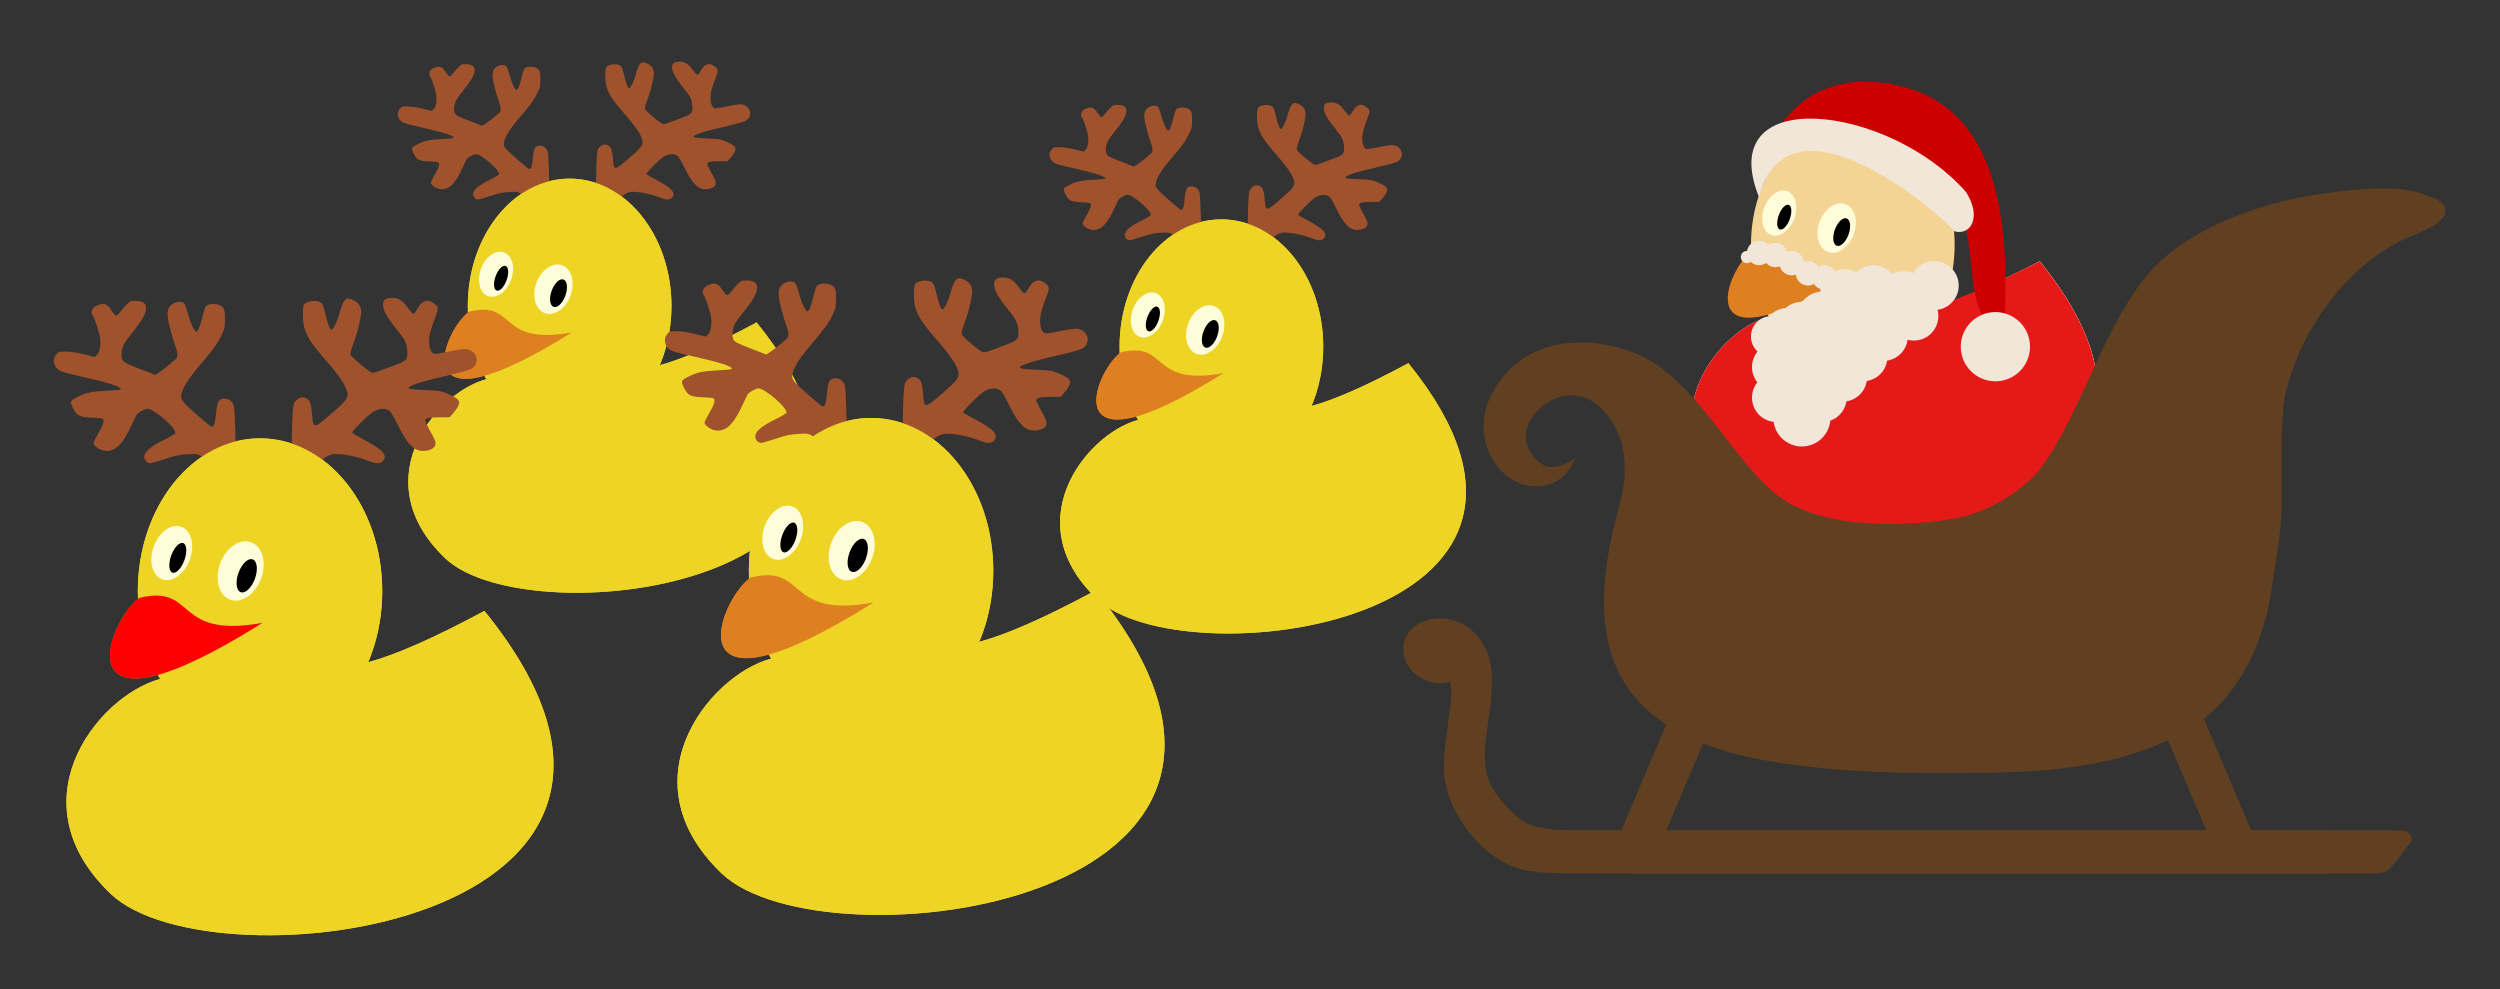 <?xml version="1.0" encoding="UTF-8" standalone="no"?>
<!-- Created with Inkscape (http://www.inkscape.org/) -->

<svg
   version="1.1"
   id="svg2142"
   xml:space="preserve"
   width="463.801"
   height="183.505"
   viewBox="0 0 463.801 183.505"
   sodipodi:docname="rudolf-duck-UF.svg"
   inkscape:version="1.1 (c4e8f9e, 2021-05-24)"
   xmlns:inkscape="http://www.inkscape.org/namespaces/inkscape"
   xmlns:sodipodi="http://sodipodi.sourceforge.net/DTD/sodipodi-0.dtd"
   xmlns="http://www.w3.org/2000/svg"
   xmlns:svg="http://www.w3.org/2000/svg"><rect x="0" y="0" width="463.801" height="183.505" fill="#333333" stroke="none"/><defs
     id="defs2146"><clipPath
       clipPathUnits="userSpaceOnUse"
       id="clipPath2708"><path
         d="M 0,0 H 260.999 V 190.33 H 0 Z"
         id="path2706" /></clipPath><clipPath
       clipPathUnits="userSpaceOnUse"
       id="clipPath2718"><path
         d="M 0,0 H 261 V 196 H 0 Z"
         id="path2716" /></clipPath><clipPath
       clipPathUnits="userSpaceOnUse"
       id="clipPath2744"><path
         d="M 0,0 H 237.999 V 187.496 H 0 Z"
         id="path2742" /></clipPath><clipPath
       clipPathUnits="userSpaceOnUse"
       id="clipPath2754"><path
         d="M 0,0 H 238 V 196 H 0 Z"
         id="path2752" /></clipPath><clipPath
       clipPathUnits="userSpaceOnUse"
       id="clipPath2860"><path
         d="M 0,0 H 260.999 V 190.33 H 0 Z"
         id="path2858" /></clipPath><clipPath
       clipPathUnits="userSpaceOnUse"
       id="clipPath2870"><path
         d="M 0,0 H 261 V 196 H 0 Z"
         id="path2868" /></clipPath><clipPath
       clipPathUnits="userSpaceOnUse"
       id="clipPath2896"><path
         d="M 0,0 H 237.999 V 187.496 H 0 Z"
         id="path2894" /></clipPath><clipPath
       clipPathUnits="userSpaceOnUse"
       id="clipPath2906"><path
         d="M 0,0 H 238 V 196 H 0 Z"
         id="path2904" /></clipPath><clipPath
       clipPathUnits="userSpaceOnUse"
       id="clipPath3012"><path
         d="M 0,0 H 260.999 V 190.33 H 0 Z"
         id="path3010" /></clipPath><clipPath
       clipPathUnits="userSpaceOnUse"
       id="clipPath3022"><path
         d="M 0,0 H 261 V 196 H 0 Z"
         id="path3020" /></clipPath><clipPath
       clipPathUnits="userSpaceOnUse"
       id="clipPath3048"><path
         d="M 0,0 H 237.999 V 187.496 H 0 Z"
         id="path3046" /></clipPath><clipPath
       clipPathUnits="userSpaceOnUse"
       id="clipPath3058"><path
         d="M 0,0 H 238 V 196 H 0 Z"
         id="path3056" /></clipPath><clipPath
       clipPathUnits="userSpaceOnUse"
       id="clipPath3164"><path
         d="M 0,0 H 260.999 V 190.33 H 0 Z"
         id="path3162" /></clipPath><clipPath
       clipPathUnits="userSpaceOnUse"
       id="clipPath3174"><path
         d="M 0,0 H 261 V 196 H 0 Z"
         id="path3172" /></clipPath><clipPath
       clipPathUnits="userSpaceOnUse"
       id="clipPath3200"><path
         d="M 0,0 H 237.999 V 187.496 H 0 Z"
         id="path3198" /></clipPath><clipPath
       clipPathUnits="userSpaceOnUse"
       id="clipPath3210"><path
         d="M 0,0 H 238 V 196 H 0 Z"
         id="path3208" /></clipPath></defs><sodipodi:namedview
     id="namedview2144"
     pagecolor="#ffffff"
     bordercolor="#666666"
     borderopacity="1.0"
     inkscape:pageshadow="2"
     inkscape:pageopacity="0.0"
     inkscape:pagecheckerboard="0"
     showgrid="false"
     lock-margins="true"
     fit-margin-top="10"
     fit-margin-left="10"
     fit-margin-right="10"
     fit-margin-bottom="10"
     inkscape:zoom="1.7225477"
     inkscape:cx="309.42539"
     inkscape:cy="32.219717"
     inkscape:window-width="1345"
     inkscape:window-height="847"
     inkscape:window-x="0"
     inkscape:window-y="25"
     inkscape:window-maximized="0"
     inkscape:current-layer="g2148" /><g
     id="g2148"
     inkscape:groupmode="layer"
     inkscape:label="rudolf-duck-UF"
     transform="matrix(1.333,0,0,-1.333,-11.458,203.068)"><g
       id="g2654"
       transform="translate(14.173,19.05)"><g
         id="g2656" /><g
         id="g2658" /><g
         id="g2660" /><g
         id="g2662" /><g
         id="g2664"><path
           d="M 62.731,80.647 C 55.758,79.428 44.646,66.813 56.382,55.588 68.145,44.363 129.347,51.875 99.724,88.414 74.779,75.006 83.34,87.28 62.731,80.647 Z"
           style="fill:#edd425;fill-opacity:1;fill-rule:nonzero;stroke:none"
           id="path2666" /></g><g
         id="g2668"><path
           d="m 87.875,90.71 c 0,9.785 -6.346,17.717 -14.173,17.717 -7.828,0 -14.173,-7.932 -14.173,-17.717 0,-9.785 6.346,-17.717 14.173,-17.717 7.828,0 14.173,7.932 14.173,17.717 z"
           style="fill:#edd425;fill-opacity:1;fill-rule:nonzero;stroke:none"
           id="path2670" /></g><g
         id="g2672"><path
           d="M 59.698,89.916 C 66.417,91.56 63.525,85.125 73.985,87.024 50.542,72.284 55.815,86.996 59.698,89.916 Z"
           style="fill:#df8020;fill-opacity:1;fill-rule:nonzero;stroke:none"
           id="path2674" /></g><g
         id="g2676"><path
           d="m 73.831,92.176 c 0.669,1.839 0.147,3.717 -1.167,4.195 -1.314,0.478 -2.921,-0.625 -3.59,-2.464 -0.669,-1.839 -0.147,-3.717 1.167,-4.195 1.314,-0.478 2.921,0.625 3.59,2.464 z"
           style="fill:#fffdd9;fill-opacity:1;fill-rule:nonzero;stroke:none"
           id="path2678" /></g><g
         id="g2680"><path
           d="m 73.106,92.138 c 0.382,1.05 0.266,2.057 -0.259,2.248 -0.525,0.191 -1.261,-0.505 -1.643,-1.556 -0.382,-1.05 -0.266,-2.057 0.259,-2.248 0.525,-0.191 1.261,0.505 1.643,1.556 z"
           style="fill:#000000;fill-opacity:1;fill-rule:nonzero;stroke:none"
           id="path2682" /></g><g
         id="g2684"><path
           d="m 65.555,94.358 c 0.612,1.682 0.171,3.386 -0.985,3.807 -1.156,0.421 -2.59,-0.601 -3.202,-2.283 -0.612,-1.682 -0.171,-3.386 0.985,-3.807 1.156,-0.421 2.59,0.601 3.202,2.283 z"
           style="fill:#fffdd9;fill-opacity:1;fill-rule:nonzero;stroke:none"
           id="path2686" /></g><g
         id="g2688"><path
           d="m 64.925,94.286 c 0.344,0.946 0.282,1.837 -0.138,1.99 -0.421,0.153 -1.041,-0.49 -1.385,-1.436 -0.344,-0.946 -0.282,-1.837 0.138,-1.99 0.421,-0.153 1.041,0.49 1.385,1.436 z"
           style="fill:#000000;fill-opacity:1;fill-rule:nonzero;stroke:none"
           id="path2690" /></g></g><g
       id="g2692"
       transform="translate(14.173,19.05)"
       style="fill:#a0522d"><g
         id="g2694"
         transform="translate(71.065,105.081)"
         style="fill:#a0522d"><g
           id="g2696"
           style="fill:#a0522d"><g
             id="g2698"
             transform="scale(0.109)"
             style="fill:#a0522d"><g
               id="g2700"
               style="fill:#a0522d"><g
                 id="g2702"
                 style="fill:#a0522d"><g
                   id="g2704"
                   clip-path="url(#clipPath2708)"
                   style="fill:#a0522d"><g
                     id="g2710"
                     style="fill:#a0522d"><g
                       id="g2712"
                       style="fill:#a0522d"><g
                         id="g2714"
                         clip-path="url(#clipPath2718)"
                         style="fill:#a0522d"><g
                           id="g2720"
                           transform="scale(0.1)"
                           style="fill:#a0522d"><path
                             d="m 653,1953 c 362,-2 952,-2 1310,0 359,1 63,2 -658,2 -721,0 -1014,-1 -652,-2 z"
                             style="fill:#a0522d;fill-opacity:1;fill-rule:nonzero;stroke:none"
                             id="path2722" /><path
                             d="m 1162,1789 c -27,-10 -53,-66 -77,-159 -17,-70 -62,-161 -82,-168 -17,-5 -40,55 -65,164 -11,50 -28,101 -37,113 -33,44 -167,35 -193,-12 -7,-13 -12,-59 -11,-117 2,-158 48,-249 228,-455 174,-198 246,-309 248,-382 1,-44 -34,-86 -177,-209 C 814,407 806,406 796,548 787,663 775,704 744,725 703,752 663,747 628,712 599,684 596,675 589,583 585,529 581,408 580,313 V 142 L 503,71 425,0 h 186 186 l 66,50 c 112,85 136,94 230,87 91,-6 209,-34 305,-72 79,-32 122,-32 150,-2 56,59 0,123 -198,227 -68,36 -126,70 -128,77 -4,15 156,176 215,216 68,47 152,49 192,5 11,-11 49,-80 85,-152 101,-206 175,-274 285,-263 64,7 105,33 109,71 3,27 -4,46 -71,166 -20,36 -37,73 -37,83 0,27 41,37 154,37 h 104 l 35,39 c 41,46 67,92 67,119 0,29 -39,58 -125,93 -75,30 -90,33 -237,38 -99,4 -161,10 -169,18 -25,25 107,69 456,149 88,20 177,45 198,56 101,51 77,188 -38,212 -31,6 -77,0 -235,-33 -52,-11 -104,-18 -116,-15 -32,8 -54,62 -54,131 0,66 15,125 66,256 37,95 36,108 -11,146 -68,53 -127,36 -176,-50 -20,-37 -39,-59 -48,-57 -8,2 -35,32 -60,67 -54,75 -96,101 -166,101 -69,0 -95,-20 -95,-71 0,-63 41,-135 161,-284 76,-94 91,-127 97,-210 6,-94 -3,-103 -158,-161 -224,-83 -205,-79 -241,-56 -66,42 -199,158 -205,179 -4,14 8,57 30,115 37,96 70,224 82,314 9,76 -22,127 -96,157 -23,10 -43,12 -58,6 z"
                             style="fill:#a0522d;fill-opacity:1;fill-rule:nonzero;stroke:none"
                             id="path2724" /></g></g></g></g></g></g></g></g></g><g
           id="g2726"
           transform="translate(-71.065,-105.081)"
           style="fill:#a0522d" /></g></g><g
       id="g2728"
       transform="translate(14.173,19.05)"
       style="fill:#a0522d"><g
         id="g2730"
         transform="translate(48.388,105.081)"
         style="fill:#a0522d"><g
           id="g2732"
           style="fill:#a0522d"><g
             id="g2734"
             transform="scale(0.107)"
             style="fill:#a0522d"><g
               id="g2736"
               style="fill:#a0522d"><g
                 id="g2738"
                 style="fill:#a0522d"><g
                   id="g2740"
                   clip-path="url(#clipPath2744)"
                   style="fill:#a0522d"><g
                     id="g2746"
                     transform="translate(0,-2.835)"
                     style="fill:#a0522d"><g
                       id="g2748"
                       style="fill:#a0522d"><g
                         id="g2750"
                         clip-path="url(#clipPath2754)"
                         style="fill:#a0522d"><g
                           id="g2756"
                           transform="scale(0.1)"
                           style="fill:#a0522d"><path
                             d="m 592,1953 c 329,-2 867,-2 1195,0 329,1 60,2 -597,2 -657,0 -926,-1 -598,-2 z"
                             style="fill:#a0522d;fill-opacity:1;fill-rule:nonzero;stroke:none"
                             id="path2758" /><path
                             d="m 916,1787 c -22,-23 -54,-59 -69,-80 -15,-20 -34,-37 -42,-37 -8,0 -30,25 -50,55 -42,67 -73,82 -130,65 -22,-7 -50,-21 -62,-33 -23,-21 -30,-65 -14,-82 18,-20 71,-175 81,-237 13,-82 -1,-164 -33,-194 l -22,-22 -120,29 c -77,19 -147,29 -197,29 -73,0 -77,-1 -102,-31 -51,-60 -23,-152 56,-183 22,-10 121,-35 219,-57 297,-66 440,-113 424,-138 -2,-5 -71,-12 -152,-15 -159,-8 -225,-22 -313,-66 -84,-42 -88,-49 -56,-115 44,-89 66,-102 193,-110 145,-8 138,-6 141,-38 2,-20 -13,-57 -52,-126 -31,-53 -56,-104 -56,-113 0,-23 54,-66 99,-78 114,-31 205,43 298,240 30,63 60,126 67,140 14,27 88,69 121,70 72,1 320,-216 302,-264 -3,-8 -59,-41 -124,-73 -141,-69 -213,-131 -213,-181 0,-38 30,-72 63,-72 13,0 86,21 162,46 120,39 155,47 247,51 122,7 105,13 255,-99 l 91,-68 h 183 183 l -60,52 c -32,29 -75,68 -95,88 l -36,35 -6,240 c -3,134 -10,256 -16,277 -15,48 -53,78 -101,78 -60,0 -79,-29 -90,-141 -12,-118 -18,-145 -34,-158 -16,-13 -27,-5 -182,130 -134,118 -164,152 -164,188 0,74 67,185 210,352 140,163 188,230 230,320 32,68 35,81 35,169 0,75 -4,102 -17,123 -34,51 -162,60 -193,13 -8,-12 -26,-71 -40,-131 -15,-61 -35,-118 -44,-128 -18,-18 -19,-18 -38,10 -26,36 -48,95 -74,191 -11,42 -28,85 -36,95 -21,23 -80,22 -120,-3 -50,-30 -66,-71 -58,-146 7,-65 50,-226 85,-322 20,-54 25,-88 14,-116 -6,-17 -128,-119 -192,-161 l -43,-28 -52,21 c -29,11 -95,37 -147,57 -130,51 -145,60 -160,94 -15,37 -6,110 20,161 10,20 47,72 82,115 82,102 122,161 142,209 40,96 7,146 -97,146 -57,0 -61,-2 -101,-43 z"
                             style="fill:#a0522d;fill-opacity:1;fill-rule:nonzero;stroke:none"
                             id="path2760" /><path
                             d="m 1525,10 c -12,-5 49,-8 155,-8 101,0 162,4 145,8 -41,11 -275,11 -300,0 z"
                             style="fill:#a0522d;fill-opacity:1;fill-rule:nonzero;stroke:none"
                             id="path2762" /></g></g></g></g></g></g></g></g></g><g
           id="g2764"
           transform="translate(-48.388,-105.081)"
           style="fill:#a0522d" /></g></g><g
       id="g2766"
       transform="translate(14.173,19.05)"><g
         id="g2768" /><g
         id="g2770" /><g
         id="g2772" /><g
         id="g2774" /><g
         id="g2776"><path
           d="M 62.731,80.647 C 55.758,79.428 44.646,66.813 56.382,55.588 68.145,44.363 129.347,51.875 99.724,88.414 74.779,75.006 83.34,87.28 62.731,80.647 Z"
           style="fill:#edd425;fill-opacity:1;fill-rule:nonzero;stroke:none"
           id="path2778" /></g><g
         id="g2780"><path
           d="m 87.875,90.71 c 0,9.785 -6.346,17.717 -14.173,17.717 -7.828,0 -14.173,-7.932 -14.173,-17.717 0,-9.785 6.346,-17.717 14.173,-17.717 7.828,0 14.173,7.932 14.173,17.717 z"
           style="fill:#edd425;fill-opacity:1;fill-rule:nonzero;stroke:none"
           id="path2782" /></g><g
         id="g2784"><path
           d="M 59.698,89.916 C 66.417,91.56 63.525,85.125 73.985,87.024 50.542,72.284 55.815,86.996 59.698,89.916 Z"
           style="fill:#df8020;fill-opacity:1;fill-rule:nonzero;stroke:none"
           id="path2786" /></g><g
         id="g2788"><path
           d="m 73.831,92.176 c 0.669,1.839 0.147,3.717 -1.167,4.195 -1.314,0.478 -2.921,-0.625 -3.59,-2.464 -0.669,-1.839 -0.147,-3.717 1.167,-4.195 1.314,-0.478 2.921,0.625 3.59,2.464 z"
           style="fill:#fffdd9;fill-opacity:1;fill-rule:nonzero;stroke:none"
           id="path2790" /></g><g
         id="g2792"><path
           d="m 73.106,92.138 c 0.382,1.05 0.266,2.057 -0.259,2.248 -0.525,0.191 -1.261,-0.505 -1.643,-1.556 -0.382,-1.05 -0.266,-2.057 0.259,-2.248 0.525,-0.191 1.261,0.505 1.643,1.556 z"
           style="fill:#000000;fill-opacity:1;fill-rule:nonzero;stroke:none"
           id="path2794" /></g><g
         id="g2796"><path
           d="m 65.555,94.358 c 0.612,1.682 0.171,3.386 -0.985,3.807 -1.156,0.421 -2.59,-0.601 -3.202,-2.283 -0.612,-1.682 -0.171,-3.386 0.985,-3.807 1.156,-0.421 2.59,0.601 3.202,2.283 z"
           style="fill:#fffdd9;fill-opacity:1;fill-rule:nonzero;stroke:none"
           id="path2798" /></g><g
         id="g2800"><path
           d="m 64.925,94.286 c 0.344,0.946 0.282,1.837 -0.138,1.99 -0.421,0.153 -1.041,-0.49 -1.385,-1.436 -0.344,-0.946 -0.282,-1.837 0.138,-1.99 0.421,-0.153 1.041,0.49 1.385,1.436 z"
           style="fill:#000000;fill-opacity:1;fill-rule:nonzero;stroke:none"
           id="path2802" /></g></g><g
       id="g2806"
       transform="translate(14.173,19.05)"><g
         id="g2808" /><g
         id="g2810" /><g
         id="g2812" /><g
         id="g2814" /><g
         id="g2816"><path
           d="M 153.441,74.977 C 146.468,73.759 135.356,61.144 147.091,49.919 158.855,38.694 220.056,46.205 190.434,82.745 165.489,69.336 174.049,81.61 153.441,74.977 Z"
           style="fill:#edd425;fill-opacity:1;fill-rule:nonzero;stroke:none"
           id="path2818" /></g><g
         id="g2820"><path
           d="m 178.585,85.04 c 0,9.785 -6.346,17.717 -14.173,17.717 -7.828,0 -14.173,-7.932 -14.173,-17.717 0,-9.785 6.346,-17.717 14.173,-17.717 7.828,0 14.173,7.932 14.173,17.717 z"
           style="fill:#edd425;fill-opacity:1;fill-rule:nonzero;stroke:none"
           id="path2822" /></g><g
         id="g2824"><path
           d="m 150.408,84.247 c 6.718,1.644 3.827,-4.791 14.287,-2.891 C 141.252,66.615 146.524,81.327 150.408,84.247 Z"
           style="fill:#df8020;fill-opacity:1;fill-rule:nonzero;stroke:none"
           id="path2826" /></g><g
         id="g2828"><path
           d="m 164.541,86.506 c 0.669,1.839 0.147,3.717 -1.167,4.195 -1.314,0.478 -2.921,-0.625 -3.59,-2.464 -0.669,-1.839 -0.147,-3.717 1.167,-4.195 1.314,-0.478 2.921,0.625 3.59,2.464 z"
           style="fill:#fffdd9;fill-opacity:1;fill-rule:nonzero;stroke:none"
           id="path2830" /></g><g
         id="g2832"><path
           d="m 163.816,86.469 c 0.382,1.05 0.266,2.057 -0.259,2.248 -0.525,0.191 -1.261,-0.505 -1.643,-1.556 -0.382,-1.05 -0.266,-2.057 0.259,-2.248 0.525,-0.191 1.261,0.505 1.643,1.556 z"
           style="fill:#000000;fill-opacity:1;fill-rule:nonzero;stroke:none"
           id="path2834" /></g><g
         id="g2836"><path
           d="m 156.265,88.689 c 0.612,1.682 0.171,3.386 -0.985,3.807 -1.156,0.421 -2.59,-0.601 -3.202,-2.283 -0.612,-1.682 -0.171,-3.386 0.985,-3.807 1.156,-0.421 2.59,0.601 3.202,2.283 z"
           style="fill:#fffdd9;fill-opacity:1;fill-rule:nonzero;stroke:none"
           id="path2838" /></g><g
         id="g2840"><path
           d="m 155.635,88.616 c 0.344,0.946 0.282,1.837 -0.138,1.99 -0.421,0.153 -1.041,-0.49 -1.385,-1.436 -0.344,-0.946 -0.282,-1.837 0.138,-1.99 0.421,-0.153 1.041,0.49 1.385,1.436 z"
           style="fill:#000000;fill-opacity:1;fill-rule:nonzero;stroke:none"
           id="path2842" /></g></g><g
       id="g2856"
       clip-path="url(#clipPath2860)"
       transform="matrix(0.109,0,0,0.109,175.947,118.462)"
       style="fill:#a0522d"><g
         id="g2862"
         style="fill:#a0522d"><g
           id="g2864"
           style="fill:#a0522d"><g
             id="g2866"
             clip-path="url(#clipPath2870)"
             style="fill:#a0522d"><g
               id="g2872"
               transform="scale(0.1)"
               style="fill:#a0522d"><path
                 d="m 653,1953 c 362,-2 952,-2 1310,0 359,1 63,2 -658,2 -721,0 -1014,-1 -652,-2 z"
                 style="fill:#a0522d;fill-opacity:1;fill-rule:nonzero;stroke:none"
                 id="path2874" /><path
                 d="m 1162,1789 c -27,-10 -53,-66 -77,-159 -17,-70 -62,-161 -82,-168 -17,-5 -40,55 -65,164 -11,50 -28,101 -37,113 -33,44 -167,35 -193,-12 -7,-13 -12,-59 -11,-117 2,-158 48,-249 228,-455 174,-198 246,-309 248,-382 1,-44 -34,-86 -177,-209 C 814,407 806,406 796,548 787,663 775,704 744,725 703,752 663,747 628,712 599,684 596,675 589,583 585,529 581,408 580,313 V 142 L 503,71 425,0 h 186 186 l 66,50 c 112,85 136,94 230,87 91,-6 209,-34 305,-72 79,-32 122,-32 150,-2 56,59 0,123 -198,227 -68,36 -126,70 -128,77 -4,15 156,176 215,216 68,47 152,49 192,5 11,-11 49,-80 85,-152 101,-206 175,-274 285,-263 64,7 105,33 109,71 3,27 -4,46 -71,166 -20,36 -37,73 -37,83 0,27 41,37 154,37 h 104 l 35,39 c 41,46 67,92 67,119 0,29 -39,58 -125,93 -75,30 -90,33 -237,38 -99,4 -161,10 -169,18 -25,25 107,69 456,149 88,20 177,45 198,56 101,51 77,188 -38,212 -31,6 -77,0 -235,-33 -52,-11 -104,-18 -116,-15 -32,8 -54,62 -54,131 0,66 15,125 66,256 37,95 36,108 -11,146 -68,53 -127,36 -176,-50 -20,-37 -39,-59 -48,-57 -8,2 -35,32 -60,67 -54,75 -96,101 -166,101 -69,0 -95,-20 -95,-71 0,-63 41,-135 161,-284 76,-94 91,-127 97,-210 6,-94 -3,-103 -158,-161 -224,-83 -205,-79 -241,-56 -66,42 -199,158 -205,179 -4,14 8,57 30,115 37,96 70,224 82,314 9,76 -22,127 -96,157 -23,10 -43,12 -58,6 z"
                 style="fill:#a0522d;fill-opacity:1;fill-rule:nonzero;stroke:none"
                 id="path2876" /></g></g></g></g></g><g
       id="g2880"
       transform="translate(14.173,19.05)"
       style="fill:#a0522d"><g
         id="g2882"
         transform="translate(139.097,99.412)"
         style="fill:#a0522d"><g
           id="g2884"
           style="fill:#a0522d"><g
             id="g2886"
             transform="scale(0.107)"
             style="fill:#a0522d"><g
               id="g2888"
               style="fill:#a0522d"><g
                 id="g2890"
                 style="fill:#a0522d"><g
                   id="g2892"
                   clip-path="url(#clipPath2896)"
                   style="fill:#a0522d"><g
                     id="g2898"
                     transform="translate(0,-2.835)"
                     style="fill:#a0522d"><g
                       id="g2900"
                       style="fill:#a0522d"><g
                         id="g2902"
                         clip-path="url(#clipPath2906)"
                         style="fill:#a0522d"><g
                           id="g2908"
                           transform="scale(0.1)"
                           style="fill:#a0522d"><path
                             d="m 592,1953 c 329,-2 867,-2 1195,0 329,1 60,2 -597,2 -657,0 -926,-1 -598,-2 z"
                             style="fill:#a0522d;fill-opacity:1;fill-rule:nonzero;stroke:none"
                             id="path2910" /><path
                             d="m 916,1787 c -22,-23 -54,-59 -69,-80 -15,-20 -34,-37 -42,-37 -8,0 -30,25 -50,55 -42,67 -73,82 -130,65 -22,-7 -50,-21 -62,-33 -23,-21 -30,-65 -14,-82 18,-20 71,-175 81,-237 13,-82 -1,-164 -33,-194 l -22,-22 -120,29 c -77,19 -147,29 -197,29 -73,0 -77,-1 -102,-31 -51,-60 -23,-152 56,-183 22,-10 121,-35 219,-57 297,-66 440,-113 424,-138 -2,-5 -71,-12 -152,-15 -159,-8 -225,-22 -313,-66 -84,-42 -88,-49 -56,-115 44,-89 66,-102 193,-110 145,-8 138,-6 141,-38 2,-20 -13,-57 -52,-126 -31,-53 -56,-104 -56,-113 0,-23 54,-66 99,-78 114,-31 205,43 298,240 30,63 60,126 67,140 14,27 88,69 121,70 72,1 320,-216 302,-264 -3,-8 -59,-41 -124,-73 -141,-69 -213,-131 -213,-181 0,-38 30,-72 63,-72 13,0 86,21 162,46 120,39 155,47 247,51 122,7 105,13 255,-99 l 91,-68 h 183 183 l -60,52 c -32,29 -75,68 -95,88 l -36,35 -6,240 c -3,134 -10,256 -16,277 -15,48 -53,78 -101,78 -60,0 -79,-29 -90,-141 -12,-118 -18,-145 -34,-158 -16,-13 -27,-5 -182,130 -134,118 -164,152 -164,188 0,74 67,185 210,352 140,163 188,230 230,320 32,68 35,81 35,169 0,75 -4,102 -17,123 -34,51 -162,60 -193,13 -8,-12 -26,-71 -40,-131 -15,-61 -35,-118 -44,-128 -18,-18 -19,-18 -38,10 -26,36 -48,95 -74,191 -11,42 -28,85 -36,95 -21,23 -80,22 -120,-3 -50,-30 -66,-71 -58,-146 7,-65 50,-226 85,-322 20,-54 25,-88 14,-116 -6,-17 -128,-119 -192,-161 l -43,-28 -52,21 c -29,11 -95,37 -147,57 -130,51 -145,60 -160,94 -15,37 -6,110 20,161 10,20 47,72 82,115 82,102 122,161 142,209 40,96 7,146 -97,146 -57,0 -61,-2 -101,-43 z"
                             style="fill:#a0522d;fill-opacity:1;fill-rule:nonzero;stroke:none"
                             id="path2912" /><path
                             d="m 1525,10 c -12,-5 49,-8 155,-8 101,0 162,4 145,8 -41,11 -275,11 -300,0 z"
                             style="fill:#a0522d;fill-opacity:1;fill-rule:nonzero;stroke:none"
                             id="path2914" /></g></g></g></g></g></g></g></g></g><g
           id="g2916"
           transform="translate(-139.097,-99.412)"
           style="fill:#a0522d" /></g></g><g
       id="g2918"
       transform="translate(14.173,19.05)"><g
         id="g2920" /><g
         id="g2922" /><g
         id="g2924" /><g
         id="g2926" /><g
         id="g2928"><path
           d="M 153.441,74.977 C 146.468,73.759 135.356,61.144 147.091,49.919 158.855,38.694 220.056,46.205 190.434,82.745 165.489,69.336 174.049,81.61 153.441,74.977 Z"
           style="fill:#edd425;fill-opacity:1;fill-rule:nonzero;stroke:none"
           id="path2930" /></g><g
         id="g2932"><path
           d="m 178.585,85.04 c 0,9.785 -6.346,17.717 -14.173,17.717 -7.828,0 -14.173,-7.932 -14.173,-17.717 0,-9.785 6.346,-17.717 14.173,-17.717 7.828,0 14.173,7.932 14.173,17.717 z"
           style="fill:#edd425;fill-opacity:1;fill-rule:nonzero;stroke:none"
           id="path2934" /></g><g
         id="g2936"><path
           d="m 150.408,84.247 c 6.718,1.644 3.827,-4.791 14.287,-2.891 C 141.252,66.615 146.524,81.327 150.408,84.247 Z"
           style="fill:#df8020;fill-opacity:1;fill-rule:nonzero;stroke:none"
           id="path2938" /></g><g
         id="g2940"><path
           d="m 164.541,86.506 c 0.669,1.839 0.147,3.717 -1.167,4.195 -1.314,0.478 -2.921,-0.625 -3.59,-2.464 -0.669,-1.839 -0.147,-3.717 1.167,-4.195 1.314,-0.478 2.921,0.625 3.59,2.464 z"
           style="fill:#fffdd9;fill-opacity:1;fill-rule:nonzero;stroke:none"
           id="path2942" /></g><g
         id="g2944"><path
           d="m 163.816,86.469 c 0.382,1.05 0.266,2.057 -0.259,2.248 -0.525,0.191 -1.261,-0.505 -1.643,-1.556 -0.382,-1.05 -0.266,-2.057 0.259,-2.248 0.525,-0.191 1.261,0.505 1.643,1.556 z"
           style="fill:#000000;fill-opacity:1;fill-rule:nonzero;stroke:none"
           id="path2946" /></g><g
         id="g2948"><path
           d="m 156.265,88.689 c 0.612,1.682 0.171,3.386 -0.985,3.807 -1.156,0.421 -2.59,-0.601 -3.202,-2.283 -0.612,-1.682 -0.171,-3.386 0.985,-3.807 1.156,-0.421 2.59,0.601 3.202,2.283 z"
           style="fill:#fffdd9;fill-opacity:1;fill-rule:nonzero;stroke:none"
           id="path2950" /></g><g
         id="g2952"><path
           d="m 155.635,88.616 c 0.344,0.946 0.282,1.837 -0.138,1.99 -0.421,0.153 -1.041,-0.49 -1.385,-1.436 -0.344,-0.946 -0.282,-1.837 0.138,-1.99 0.421,-0.153 1.041,0.49 1.385,1.436 z"
           style="fill:#000000;fill-opacity:1;fill-rule:nonzero;stroke:none"
           id="path2954" /></g></g><g
       id="g2958"
       transform="translate(14.173,19.05)"><g
         id="g2960" /><g
         id="g2962" /><g
         id="g2964" /><g
         id="g2966" /><g
         id="g2968"><path
           d="M 17.45,38.949 C 9.082,37.486 -4.252,22.348 9.831,8.878 23.947,-4.592 97.388,4.422 61.841,48.269 31.907,32.179 42.18,46.908 17.45,38.949 Z"
           style="fill:#edd425;fill-opacity:1;fill-rule:nonzero;stroke:none"
           id="path2970" /></g><g
         id="g2972"><path
           d="m 47.622,51.024 c 0,11.742 -7.615,21.26 -17.008,21.26 -9.393,0 -17.008,-9.518 -17.008,-21.26 0,-11.742 7.615,-21.26 17.008,-21.26 9.393,0 17.008,9.518 17.008,21.26 z"
           style="fill:#edd425;fill-opacity:1;fill-rule:nonzero;stroke:none"
           id="path2974" /></g><g
         id="g2976"><path
           d="m 13.811,50.072 c 8.062,1.973 4.592,-5.749 17.144,-3.47 C 2.823,28.914 9.15,46.568 13.811,50.072 Z"
           style="fill:#df8020;fill-opacity:1;fill-rule:nonzero;stroke:none"
           id="path2978" /></g><g
         id="g2980"><path
           d="m 30.769,52.783 c 0.803,2.207 0.176,4.461 -1.4,5.034 -1.576,0.574 -3.505,-0.75 -4.308,-2.957 -0.803,-2.207 -0.176,-4.461 1.4,-5.034 1.576,-0.574 3.505,0.75 4.308,2.957 z"
           style="fill:#fffdd9;fill-opacity:1;fill-rule:nonzero;stroke:none"
           id="path2982" /></g><g
         id="g2984"><path
           d="m 29.899,52.738 c 0.459,1.26 0.32,2.468 -0.311,2.698 -0.63,0.229 -1.513,-0.606 -1.972,-1.867 -0.459,-1.26 -0.32,-2.468 0.311,-2.698 0.63,-0.229 1.513,0.606 1.972,1.867 z"
           style="fill:#000000;fill-opacity:1;fill-rule:nonzero;stroke:none"
           id="path2986" /></g><g
         id="g2988"><path
           d="m 20.838,55.402 c 0.734,2.018 0.205,4.063 -1.183,4.568 -1.388,0.505 -3.108,-0.721 -3.842,-2.739 -0.734,-2.018 -0.205,-4.063 1.183,-4.568 1.388,-0.505 3.108,0.721 3.842,2.739 z"
           style="fill:#fffdd9;fill-opacity:1;fill-rule:nonzero;stroke:none"
           id="path2990" /></g><g
         id="g2992"><path
           d="m 20.082,55.315 c 0.413,1.135 0.339,2.204 -0.166,2.388 -0.505,0.184 -1.249,-0.588 -1.662,-1.723 -0.413,-1.135 -0.339,-2.204 0.166,-2.388 0.505,-0.184 1.249,0.588 1.662,1.723 z"
           style="fill:#000000;fill-opacity:1;fill-rule:nonzero;stroke:none"
           id="path2994" /></g></g><g
       id="g2996"
       transform="translate(14.173,19.05)"
       style="fill:#a0522d"><g
         id="g2998"
         transform="matrix(1.2,0,0,1.2,27.457,68.283)"
         style="fill:#a0522d"><g
           id="g3000"
           style="fill:#a0522d"><g
             id="g3002"
             transform="scale(0.109)"
             style="fill:#a0522d"><g
               id="g3004"
               style="fill:#a0522d"><g
                 id="g3006"
                 style="fill:#a0522d"><g
                   id="g3008"
                   clip-path="url(#clipPath3012)"
                   style="fill:#a0522d"><g
                     id="g3014"
                     style="fill:#a0522d"><g
                       id="g3016"
                       style="fill:#a0522d"><g
                         id="g3018"
                         clip-path="url(#clipPath3022)"
                         style="fill:#a0522d"><g
                           id="g3024"
                           transform="scale(0.1)"
                           style="fill:#a0522d"><path
                             d="m 653,1953 c 362,-2 952,-2 1310,0 359,1 63,2 -658,2 -721,0 -1014,-1 -652,-2 z"
                             style="fill:#a0522d;fill-opacity:1;fill-rule:nonzero;stroke:none"
                             id="path3026" /><path
                             d="m 1162,1789 c -27,-10 -53,-66 -77,-159 -17,-70 -62,-161 -82,-168 -17,-5 -40,55 -65,164 -11,50 -28,101 -37,113 -33,44 -167,35 -193,-12 -7,-13 -12,-59 -11,-117 2,-158 48,-249 228,-455 174,-198 246,-309 248,-382 1,-44 -34,-86 -177,-209 C 814,407 806,406 796,548 787,663 775,704 744,725 703,752 663,747 628,712 599,684 596,675 589,583 585,529 581,408 580,313 V 142 L 503,71 425,0 h 186 186 l 66,50 c 112,85 136,94 230,87 91,-6 209,-34 305,-72 79,-32 122,-32 150,-2 56,59 0,123 -198,227 -68,36 -126,70 -128,77 -4,15 156,176 215,216 68,47 152,49 192,5 11,-11 49,-80 85,-152 101,-206 175,-274 285,-263 64,7 105,33 109,71 3,27 -4,46 -71,166 -20,36 -37,73 -37,83 0,27 41,37 154,37 h 104 l 35,39 c 41,46 67,92 67,119 0,29 -39,58 -125,93 -75,30 -90,33 -237,38 -99,4 -161,10 -169,18 -25,25 107,69 456,149 88,20 177,45 198,56 101,51 77,188 -38,212 -31,6 -77,0 -235,-33 -52,-11 -104,-18 -116,-15 -32,8 -54,62 -54,131 0,66 15,125 66,256 37,95 36,108 -11,146 -68,53 -127,36 -176,-50 -20,-37 -39,-59 -48,-57 -8,2 -35,32 -60,67 -54,75 -96,101 -166,101 -69,0 -95,-20 -95,-71 0,-63 41,-135 161,-284 76,-94 91,-127 97,-210 6,-94 -3,-103 -158,-161 -224,-83 -205,-79 -241,-56 -66,42 -199,158 -205,179 -4,14 8,57 30,115 37,96 70,224 82,314 9,76 -22,127 -96,157 -23,10 -43,12 -58,6 z"
                             style="fill:#a0522d;fill-opacity:1;fill-rule:nonzero;stroke:none"
                             id="path3028" /></g></g></g></g></g></g></g></g></g><g
           id="g3030"
           transform="translate(-27.457,-68.283)"
           style="fill:#a0522d" /></g></g><g
       id="g3032"
       transform="translate(14.173,19.05)"
       style="fill:#a0522d"><g
         id="g3034"
         transform="matrix(1.2,0,0,1.2,0.245,68.283)"
         style="fill:#a0522d"><g
           id="g3036"
           style="fill:#a0522d"><g
             id="g3038"
             transform="scale(0.107)"
             style="fill:#a0522d"><g
               id="g3040"
               style="fill:#a0522d"><g
                 id="g3042"
                 style="fill:#a0522d"><g
                   id="g3044"
                   clip-path="url(#clipPath3048)"
                   style="fill:#a0522d"><g
                     id="g3050"
                     transform="translate(0,-2.835)"
                     style="fill:#a0522d"><g
                       id="g3052"
                       style="fill:#a0522d"><g
                         id="g3054"
                         clip-path="url(#clipPath3058)"
                         style="fill:#a0522d"><g
                           id="g3060"
                           transform="scale(0.1)"
                           style="fill:#a0522d"><path
                             d="m 592,1953 c 329,-2 867,-2 1195,0 329,1 60,2 -597,2 -657,0 -926,-1 -598,-2 z"
                             style="fill:#a0522d;fill-opacity:1;fill-rule:nonzero;stroke:none"
                             id="path3062" /><path
                             d="m 916,1787 c -22,-23 -54,-59 -69,-80 -15,-20 -34,-37 -42,-37 -8,0 -30,25 -50,55 -42,67 -73,82 -130,65 -22,-7 -50,-21 -62,-33 -23,-21 -30,-65 -14,-82 18,-20 71,-175 81,-237 13,-82 -1,-164 -33,-194 l -22,-22 -120,29 c -77,19 -147,29 -197,29 -73,0 -77,-1 -102,-31 -51,-60 -23,-152 56,-183 22,-10 121,-35 219,-57 297,-66 440,-113 424,-138 -2,-5 -71,-12 -152,-15 -159,-8 -225,-22 -313,-66 -84,-42 -88,-49 -56,-115 44,-89 66,-102 193,-110 145,-8 138,-6 141,-38 2,-20 -13,-57 -52,-126 -31,-53 -56,-104 -56,-113 0,-23 54,-66 99,-78 114,-31 205,43 298,240 30,63 60,126 67,140 14,27 88,69 121,70 72,1 320,-216 302,-264 -3,-8 -59,-41 -124,-73 -141,-69 -213,-131 -213,-181 0,-38 30,-72 63,-72 13,0 86,21 162,46 120,39 155,47 247,51 122,7 105,13 255,-99 l 91,-68 h 183 183 l -60,52 c -32,29 -75,68 -95,88 l -36,35 -6,240 c -3,134 -10,256 -16,277 -15,48 -53,78 -101,78 -60,0 -79,-29 -90,-141 -12,-118 -18,-145 -34,-158 -16,-13 -27,-5 -182,130 -134,118 -164,152 -164,188 0,74 67,185 210,352 140,163 188,230 230,320 32,68 35,81 35,169 0,75 -4,102 -17,123 -34,51 -162,60 -193,13 -8,-12 -26,-71 -40,-131 -15,-61 -35,-118 -44,-128 -18,-18 -19,-18 -38,10 -26,36 -48,95 -74,191 -11,42 -28,85 -36,95 -21,23 -80,22 -120,-3 -50,-30 -66,-71 -58,-146 7,-65 50,-226 85,-322 20,-54 25,-88 14,-116 -6,-17 -128,-119 -192,-161 l -43,-28 -52,21 c -29,11 -95,37 -147,57 -130,51 -145,60 -160,94 -15,37 -6,110 20,161 10,20 47,72 82,115 82,102 122,161 142,209 40,96 7,146 -97,146 -57,0 -61,-2 -101,-43 z"
                             style="fill:#a0522d;fill-opacity:1;fill-rule:nonzero;stroke:none"
                             id="path3064" /><path
                             d="m 1525,10 c -12,-5 49,-8 155,-8 101,0 162,4 145,8 -41,11 -275,11 -300,0 z"
                             style="fill:#a0522d;fill-opacity:1;fill-rule:nonzero;stroke:none"
                             id="path3066" /></g></g></g></g></g></g></g></g></g><g
           id="g3068"
           transform="translate(-0.245,-68.283)"
           style="fill:#a0522d" /></g></g><g
       id="g3070"
       transform="translate(14.173,19.05)"><g
         id="g3072" /><g
         id="g3074" /><g
         id="g3076" /><g
         id="g3078" /><g
         id="g3080"><path
           d="M 17.45,38.949 C 9.082,37.486 -4.252,22.348 9.831,8.878 23.947,-4.592 97.388,4.422 61.841,48.269 31.907,32.179 42.18,46.908 17.45,38.949 Z"
           style="fill:#edd425;fill-opacity:1;fill-rule:nonzero;stroke:none"
           id="path3082" /></g><g
         id="g3084"><path
           d="m 47.622,51.024 c 0,11.742 -7.615,21.26 -17.008,21.26 -9.393,0 -17.008,-9.518 -17.008,-21.26 0,-11.742 7.615,-21.26 17.008,-21.26 9.393,0 17.008,9.518 17.008,21.26 z"
           style="fill:#edd425;fill-opacity:1;fill-rule:nonzero;stroke:none"
           id="path3086" /></g><g
         id="g3088"><path
           d="m 13.811,50.072 c 8.062,1.973 4.592,-5.749 17.144,-3.47 C 2.823,28.914 9.15,46.568 13.811,50.072 Z"
           style="fill:#ff0000;fill-opacity:1;fill-rule:nonzero;stroke:none"
           id="path3090" /></g><g
         id="g3092"><path
           d="m 30.769,52.783 c 0.803,2.207 0.176,4.461 -1.4,5.034 -1.576,0.574 -3.505,-0.75 -4.308,-2.957 -0.803,-2.207 -0.176,-4.461 1.4,-5.034 1.576,-0.574 3.505,0.75 4.308,2.957 z"
           style="fill:#fffdd9;fill-opacity:1;fill-rule:nonzero;stroke:none"
           id="path3094" /></g><g
         id="g3096"><path
           d="m 29.899,52.738 c 0.459,1.26 0.32,2.468 -0.311,2.698 -0.63,0.229 -1.513,-0.606 -1.972,-1.867 -0.459,-1.26 -0.32,-2.468 0.311,-2.698 0.63,-0.229 1.513,0.606 1.972,1.867 z"
           style="fill:#000000;fill-opacity:1;fill-rule:nonzero;stroke:none"
           id="path3098" /></g><g
         id="g3100"><path
           d="m 20.838,55.402 c 0.734,2.018 0.205,4.063 -1.183,4.568 -1.388,0.505 -3.108,-0.721 -3.842,-2.739 -0.734,-2.018 -0.205,-4.063 1.183,-4.568 1.388,-0.505 3.108,0.721 3.842,2.739 z"
           style="fill:#fffdd9;fill-opacity:1;fill-rule:nonzero;stroke:none"
           id="path3102" /></g><g
         id="g3104"><path
           d="m 20.082,55.315 c 0.413,1.135 0.339,2.204 -0.166,2.388 -0.505,0.184 -1.249,-0.588 -1.662,-1.723 -0.413,-1.135 -0.339,-2.204 0.166,-2.388 0.505,-0.184 1.249,0.588 1.662,1.723 z"
           style="fill:#000000;fill-opacity:1;fill-rule:nonzero;stroke:none"
           id="path3106" /></g></g><g
       id="g3110"
       transform="translate(14.173,19.05)"><g
         id="g3112" /><g
         id="g3114" /><g
         id="g3116" /><g
         id="g3118" /><g
         id="g3120"><path
           d="M 102.491,41.783 C 94.123,40.321 80.788,25.183 94.871,11.713 108.988,-1.757 182.429,7.257 146.881,51.104 116.948,35.014 127.221,49.743 102.491,41.783 Z"
           style="fill:#edd425;fill-opacity:1;fill-rule:nonzero;stroke:none"
           id="path3122" /></g><g
         id="g3124"><path
           d="m 132.663,53.859 c 0,11.742 -7.615,21.26 -17.008,21.26 -9.393,0 -17.008,-9.518 -17.008,-21.26 0,-11.742 7.615,-21.26 17.008,-21.26 9.393,0 17.008,9.518 17.008,21.26 z"
           style="fill:#edd425;fill-opacity:1;fill-rule:nonzero;stroke:none"
           id="path3126" /></g><g
         id="g3128"><path
           d="m 98.851,52.907 c 8.062,1.973 4.592,-5.749 17.144,-3.47 -28.132,-17.688 -21.805,-0.034 -17.144,3.47 z"
           style="fill:#df8020;fill-opacity:1;fill-rule:nonzero;stroke:none"
           id="path3130" /></g><g
         id="g3132"><path
           d="m 115.809,55.618 c 0.803,2.207 0.176,4.461 -1.4,5.034 -1.576,0.574 -3.505,-0.75 -4.308,-2.957 -0.803,-2.207 -0.176,-4.461 1.4,-5.034 1.576,-0.574 3.505,0.75 4.308,2.957 z"
           style="fill:#fffdd9;fill-opacity:1;fill-rule:nonzero;stroke:none"
           id="path3134" /></g><g
         id="g3136"><path
           d="m 114.939,55.573 c 0.459,1.26 0.32,2.468 -0.311,2.698 -0.63,0.229 -1.513,-0.606 -1.972,-1.867 -0.459,-1.26 -0.32,-2.468 0.311,-2.698 0.63,-0.229 1.513,0.606 1.972,1.867 z"
           style="fill:#000000;fill-opacity:1;fill-rule:nonzero;stroke:none"
           id="path3138" /></g><g
         id="g3140"><path
           d="m 105.878,58.237 c 0.734,2.018 0.205,4.063 -1.183,4.568 -1.388,0.505 -3.108,-0.721 -3.842,-2.739 -0.734,-2.018 -0.205,-4.063 1.183,-4.568 1.388,-0.505 3.108,0.721 3.842,2.739 z"
           style="fill:#fffdd9;fill-opacity:1;fill-rule:nonzero;stroke:none"
           id="path3142" /></g><g
         id="g3144"><path
           d="m 105.122,58.15 c 0.413,1.135 0.339,2.204 -0.166,2.388 -0.505,0.184 -1.249,-0.588 -1.662,-1.723 -0.413,-1.135 -0.339,-2.204 0.166,-2.388 0.505,-0.184 1.249,0.588 1.662,1.723 z"
           style="fill:#000000;fill-opacity:1;fill-rule:nonzero;stroke:none"
           id="path3146" /></g></g><g
       id="g3148"
       transform="translate(14.173,19.05)"
       style="fill:#a0522d"><g
         id="g3150"
         transform="matrix(1.2,0,0,1.2,112.497,71.118)"
         style="fill:#a0522d"><g
           id="g3152"
           style="fill:#a0522d"><g
             id="g3154"
             transform="scale(0.109)"
             style="fill:#a0522d"><g
               id="g3156"
               style="fill:#a0522d"><g
                 id="g3158"
                 style="fill:#a0522d"><g
                   id="g3160"
                   clip-path="url(#clipPath3164)"
                   style="fill:#a0522d"><g
                     id="g3166"
                     style="fill:#a0522d"><g
                       id="g3168"
                       style="fill:#a0522d"><g
                         id="g3170"
                         clip-path="url(#clipPath3174)"
                         style="fill:#a0522d"><g
                           id="g3176"
                           transform="scale(0.1)"
                           style="fill:#a0522d"><path
                             d="m 653,1953 c 362,-2 952,-2 1310,0 359,1 63,2 -658,2 -721,0 -1014,-1 -652,-2 z"
                             style="fill:#a0522d;fill-opacity:1;fill-rule:nonzero;stroke:none"
                             id="path3178" /><path
                             d="m 1162,1789 c -27,-10 -53,-66 -77,-159 -17,-70 -62,-161 -82,-168 -17,-5 -40,55 -65,164 -11,50 -28,101 -37,113 -33,44 -167,35 -193,-12 -7,-13 -12,-59 -11,-117 2,-158 48,-249 228,-455 174,-198 246,-309 248,-382 1,-44 -34,-86 -177,-209 C 814,407 806,406 796,548 787,663 775,704 744,725 703,752 663,747 628,712 599,684 596,675 589,583 585,529 581,408 580,313 V 142 L 503,71 425,0 h 186 186 l 66,50 c 112,85 136,94 230,87 91,-6 209,-34 305,-72 79,-32 122,-32 150,-2 56,59 0,123 -198,227 -68,36 -126,70 -128,77 -4,15 156,176 215,216 68,47 152,49 192,5 11,-11 49,-80 85,-152 101,-206 175,-274 285,-263 64,7 105,33 109,71 3,27 -4,46 -71,166 -20,36 -37,73 -37,83 0,27 41,37 154,37 h 104 l 35,39 c 41,46 67,92 67,119 0,29 -39,58 -125,93 -75,30 -90,33 -237,38 -99,4 -161,10 -169,18 -25,25 107,69 456,149 88,20 177,45 198,56 101,51 77,188 -38,212 -31,6 -77,0 -235,-33 -52,-11 -104,-18 -116,-15 -32,8 -54,62 -54,131 0,66 15,125 66,256 37,95 36,108 -11,146 -68,53 -127,36 -176,-50 -20,-37 -39,-59 -48,-57 -8,2 -35,32 -60,67 -54,75 -96,101 -166,101 -69,0 -95,-20 -95,-71 0,-63 41,-135 161,-284 76,-94 91,-127 97,-210 6,-94 -3,-103 -158,-161 -224,-83 -205,-79 -241,-56 -66,42 -199,158 -205,179 -4,14 8,57 30,115 37,96 70,224 82,314 9,76 -22,127 -96,157 -23,10 -43,12 -58,6 z"
                             style="fill:#a0522d;fill-opacity:1;fill-rule:nonzero;stroke:none"
                             id="path3180" /></g></g></g></g></g></g></g></g></g><g
           id="g3182"
           transform="translate(-112.497,-71.118)"
           style="fill:#a0522d" /></g></g><g
       id="g3184"
       transform="translate(14.173,19.05)"
       style="fill:#a0522d"><g
         id="g3186"
         transform="matrix(1.2,0,0,1.2,85.284,71.118)"
         style="fill:#a0522d"><g
           id="g3188"
           style="fill:#a0522d"><g
             id="g3190"
             transform="scale(0.107)"
             style="fill:#a0522d"><g
               id="g3192"
               style="fill:#a0522d"><g
                 id="g3194"
                 style="fill:#a0522d"><g
                   id="g3196"
                   clip-path="url(#clipPath3200)"
                   style="fill:#a0522d"><g
                     id="g3202"
                     transform="translate(0,-2.835)"
                     style="fill:#a0522d"><g
                       id="g3204"
                       style="fill:#a0522d"><g
                         id="g3206"
                         clip-path="url(#clipPath3210)"
                         style="fill:#a0522d"><g
                           id="g3212"
                           transform="scale(0.1)"
                           style="fill:#a0522d"><path
                             d="m 592,1953 c 329,-2 867,-2 1195,0 329,1 60,2 -597,2 -657,0 -926,-1 -598,-2 z"
                             style="fill:#a0522d;fill-opacity:1;fill-rule:nonzero;stroke:none"
                             id="path3214" /><path
                             d="m 916,1787 c -22,-23 -54,-59 -69,-80 -15,-20 -34,-37 -42,-37 -8,0 -30,25 -50,55 -42,67 -73,82 -130,65 -22,-7 -50,-21 -62,-33 -23,-21 -30,-65 -14,-82 18,-20 71,-175 81,-237 13,-82 -1,-164 -33,-194 l -22,-22 -120,29 c -77,19 -147,29 -197,29 -73,0 -77,-1 -102,-31 -51,-60 -23,-152 56,-183 22,-10 121,-35 219,-57 297,-66 440,-113 424,-138 -2,-5 -71,-12 -152,-15 -159,-8 -225,-22 -313,-66 -84,-42 -88,-49 -56,-115 44,-89 66,-102 193,-110 145,-8 138,-6 141,-38 2,-20 -13,-57 -52,-126 -31,-53 -56,-104 -56,-113 0,-23 54,-66 99,-78 114,-31 205,43 298,240 30,63 60,126 67,140 14,27 88,69 121,70 72,1 320,-216 302,-264 -3,-8 -59,-41 -124,-73 -141,-69 -213,-131 -213,-181 0,-38 30,-72 63,-72 13,0 86,21 162,46 120,39 155,47 247,51 122,7 105,13 255,-99 l 91,-68 h 183 183 l -60,52 c -32,29 -75,68 -95,88 l -36,35 -6,240 c -3,134 -10,256 -16,277 -15,48 -53,78 -101,78 -60,0 -79,-29 -90,-141 -12,-118 -18,-145 -34,-158 -16,-13 -27,-5 -182,130 -134,118 -164,152 -164,188 0,74 67,185 210,352 140,163 188,230 230,320 32,68 35,81 35,169 0,75 -4,102 -17,123 -34,51 -162,60 -193,13 -8,-12 -26,-71 -40,-131 -15,-61 -35,-118 -44,-128 -18,-18 -19,-18 -38,10 -26,36 -48,95 -74,191 -11,42 -28,85 -36,95 -21,23 -80,22 -120,-3 -50,-30 -66,-71 -58,-146 7,-65 50,-226 85,-322 20,-54 25,-88 14,-116 -6,-17 -128,-119 -192,-161 l -43,-28 -52,21 c -29,11 -95,37 -147,57 -130,51 -145,60 -160,94 -15,37 -6,110 20,161 10,20 47,72 82,115 82,102 122,161 142,209 40,96 7,146 -97,146 -57,0 -61,-2 -101,-43 z"
                             style="fill:#a0522d;fill-opacity:1;fill-rule:nonzero;stroke:none"
                             id="path3216" /><path
                             d="m 1525,10 c -12,-5 49,-8 155,-8 101,0 162,4 145,8 -41,11 -275,11 -300,0 z"
                             style="fill:#a0522d;fill-opacity:1;fill-rule:nonzero;stroke:none"
                             id="path3218" /></g></g></g></g></g></g></g></g></g><g
           id="g3220"
           transform="translate(-85.284,-71.118)"
           style="fill:#a0522d" /></g></g><g
       id="g3222"
       transform="translate(14.173,19.05)"><g
         id="g3224" /><g
         id="g3226" /><g
         id="g3228" /><g
         id="g3230" /><g
         id="g3232"><path
           d="M 102.491,41.783 C 94.123,40.321 80.788,25.183 94.871,11.713 108.988,-1.757 182.429,7.257 146.881,51.104 116.948,35.014 127.221,49.743 102.491,41.783 Z"
           style="fill:#edd425;fill-opacity:1;fill-rule:nonzero;stroke:none"
           id="path3234" /></g><g
         id="g3236"><path
           d="m 132.663,53.859 c 0,11.742 -7.615,21.26 -17.008,21.26 -9.393,0 -17.008,-9.518 -17.008,-21.26 0,-11.742 7.615,-21.26 17.008,-21.26 9.393,0 17.008,9.518 17.008,21.26 z"
           style="fill:#edd425;fill-opacity:1;fill-rule:nonzero;stroke:none"
           id="path3238" /></g><g
         id="g3240"><path
           d="m 98.851,52.907 c 8.062,1.973 4.592,-5.749 17.144,-3.47 -28.132,-17.688 -21.805,-0.034 -17.144,3.47 z"
           style="fill:#df8020;fill-opacity:1;fill-rule:nonzero;stroke:none"
           id="path3242" /></g><g
         id="g3244"><path
           d="m 115.809,55.618 c 0.803,2.207 0.176,4.461 -1.4,5.034 -1.576,0.574 -3.505,-0.75 -4.308,-2.957 -0.803,-2.207 -0.176,-4.461 1.4,-5.034 1.576,-0.574 3.505,0.75 4.308,2.957 z"
           style="fill:#fffdd9;fill-opacity:1;fill-rule:nonzero;stroke:none"
           id="path3246" /></g><g
         id="g3248"><path
           d="m 114.939,55.573 c 0.459,1.26 0.32,2.468 -0.311,2.698 -0.63,0.229 -1.513,-0.606 -1.972,-1.867 -0.459,-1.26 -0.32,-2.468 0.311,-2.698 0.63,-0.229 1.513,0.606 1.972,1.867 z"
           style="fill:#000000;fill-opacity:1;fill-rule:nonzero;stroke:none"
           id="path3250" /></g><g
         id="g3252"><path
           d="m 105.878,58.237 c 0.734,2.018 0.205,4.063 -1.183,4.568 -1.388,0.505 -3.108,-0.721 -3.842,-2.739 -0.734,-2.018 -0.205,-4.063 1.183,-4.568 1.388,-0.505 3.108,0.721 3.842,2.739 z"
           style="fill:#fffdd9;fill-opacity:1;fill-rule:nonzero;stroke:none"
           id="path3254" /></g><g
         id="g3256"><path
           d="m 105.122,58.15 c 0.413,1.135 0.339,2.204 -0.166,2.388 -0.505,0.184 -1.249,-0.588 -1.662,-1.723 -0.413,-1.135 -0.339,-2.204 0.166,-2.388 0.505,-0.184 1.249,0.588 1.662,1.723 z"
           style="fill:#000000;fill-opacity:1;fill-rule:nonzero;stroke:none"
           id="path3258" /></g></g><g
       id="g3262"
       transform="translate(14.173,19.05)"><g
         id="g3264" /><g
         id="g3266" /><g
         id="g3268" /><g
         id="g3270" /><g
         id="g3272"><path
           d="M 241.316,89.151 C 234.343,87.932 223.231,75.317 234.967,64.092 246.731,52.867 307.932,60.379 278.309,96.918 253.364,83.51 261.925,95.784 241.316,89.151 Z"
           style="fill:#f3d495;fill-opacity:1;fill-rule:nonzero;stroke:none"
           id="path3274" /></g><g
         id="g3276"><path
           d="m 266.46,99.214 c 0,9.785 -6.346,17.717 -14.173,17.717 -7.828,0 -14.173,-7.932 -14.173,-17.717 0,-9.785 6.346,-17.717 14.173,-17.717 7.828,0 14.173,7.932 14.173,17.717 z"
           style="fill:#f3d495;fill-opacity:1;fill-rule:nonzero;stroke:none"
           id="path3278" /></g><g
         id="g3280"><path
           d="m 238.284,98.42 c 6.718,1.644 3.827,-4.791 14.287,-2.892 -23.443,-14.74 -18.17,-0.028 -14.287,2.892 z"
           style="fill:#df8020;fill-opacity:1;fill-rule:nonzero;stroke:none"
           id="path3282" /></g><g
         id="g3284"><path
           d="m 252.416,100.68 c 0.669,1.839 0.147,3.717 -1.167,4.195 -1.314,0.478 -2.921,-0.625 -3.59,-2.464 -0.669,-1.839 -0.147,-3.717 1.167,-4.195 1.314,-0.478 2.921,0.625 3.59,2.464 z"
           style="fill:#fffdd9;fill-opacity:1;fill-rule:nonzero;stroke:none"
           id="path3286" /></g><g
         id="g3288"><path
           d="m 251.691,100.642 c 0.382,1.05 0.266,2.057 -0.259,2.248 -0.525,0.191 -1.261,-0.505 -1.643,-1.556 -0.382,-1.05 -0.266,-2.057 0.259,-2.248 0.525,-0.191 1.261,0.505 1.643,1.556 z"
           style="fill:#000000;fill-opacity:1;fill-rule:nonzero;stroke:none"
           id="path3290" /></g><g
         id="g3292"><path
           d="m 244.14,102.863 c 0.612,1.682 0.171,3.386 -0.985,3.807 -1.156,0.421 -2.59,-0.601 -3.202,-2.283 -0.612,-1.682 -0.171,-3.386 0.985,-3.807 1.156,-0.421 2.59,0.601 3.202,2.283 z"
           style="fill:#fffdd9;fill-opacity:1;fill-rule:nonzero;stroke:none"
           id="path3294" /></g><g
         id="g3296"><path
           d="m 243.51,102.79 c 0.344,0.946 0.282,1.837 -0.138,1.99 -0.421,0.153 -1.041,-0.49 -1.385,-1.436 -0.344,-0.946 -0.282,-1.837 0.138,-1.99 0.421,-0.153 1.041,0.49 1.385,1.436 z"
           style="fill:#000000;fill-opacity:1;fill-rule:nonzero;stroke:none"
           id="path3298" /></g><g
         id="g3300"><path
           d="M 240.665,89.151 C 234.343,87.932 223.231,75.317 234.967,64.092 246.731,52.867 307.932,60.379 278.309,96.918 253.364,84.36 261.925,92.949 243.499,85.04 Z"
           style="fill:#ffffff;fill-opacity:1;fill-rule:nonzero;stroke:none"
           id="path3302" /></g><g
         id="g3304"><path
           d="M 240.665,89.151 C 234.343,87.932 223.231,75.317 234.967,64.092 246.731,52.867 307.932,60.379 278.309,96.918 251.72,83.51 261.925,95.756 241.316,76.536 Z"
           style="fill:#e61919;fill-opacity:1;fill-rule:nonzero;stroke:none"
           id="path3306" /></g><g
         id="g3308"><path
           d="m 267.027,93.545 c 0,1.879 -1.523,3.401 -3.401,3.401 -1.879,0 -3.401,-1.523 -3.401,-3.401 0,-1.879 1.523,-3.401 3.401,-3.401 1.879,0 3.401,1.523 3.401,3.401 z m -2.835,-4.252 c 0,1.879 -1.523,3.401 -3.401,3.401 -1.879,0 -3.401,-1.523 -3.401,-3.401 0,-1.879 1.523,-3.401 3.401,-3.401 1.879,0 3.401,1.523 3.401,3.401 z M 243.783,86.458 c 0,1.566 -1.269,2.835 -2.835,2.835 -1.566,0 -2.835,-1.269 -2.835,-2.835 0,-1.566 1.269,-2.835 2.835,-2.835 1.566,0 2.835,1.269 2.835,2.835 z m 1.275,-4.252 c 0,1.879 -1.523,3.401 -3.401,3.401 -1.879,0 -3.401,-1.523 -3.401,-3.401 0,-1.879 1.523,-3.401 3.401,-3.401 1.879,0 3.401,1.523 3.401,3.401 z m 0,-4.252 c 0,1.879 -1.523,3.401 -3.401,3.401 -1.879,0 -3.401,-1.523 -3.401,-3.401 0,-1.879 1.523,-3.401 3.401,-3.401 1.879,0 3.401,1.523 3.401,3.401 z m 4.11,-2.835 c 0,2.192 -1.777,3.969 -3.969,3.969 -2.192,0 -3.969,-1.777 -3.969,-3.969 0,-2.192 1.777,-3.969 3.969,-3.969 2.192,0 3.969,1.777 3.969,3.969 z m 2.268,2.835 c 0,1.879 -1.523,3.401 -3.401,3.401 -1.879,0 -3.401,-1.523 -3.401,-3.401 0,-1.879 1.523,-3.401 3.401,-3.401 1.879,0 3.401,1.523 3.401,3.401 z m 2.835,2.835 c 0,1.879 -1.523,3.401 -3.401,3.401 -1.879,0 -3.401,-1.523 -3.401,-3.401 0,-1.879 1.523,-3.401 3.401,-3.401 1.879,0 3.401,1.523 3.401,3.401 z m 2.834,2.834 c 0,1.879 -1.523,3.401 -3.401,3.401 -1.879,0 -3.401,-1.523 -3.401,-3.401 0,-1.879 1.523,-3.401 3.401,-3.401 1.879,0 3.401,1.523 3.401,3.401 z m 2.835,2.835 c 0,1.879 -1.523,3.401 -3.401,3.401 -1.879,0 -3.401,-1.523 -3.401,-3.401 0,-1.879 1.523,-3.401 3.401,-3.401 1.879,0 3.401,1.523 3.401,3.401 z m 2.834,5.669 c 0,1.879 -1.523,3.401 -3.401,3.401 -1.879,0 -3.401,-1.523 -3.401,-3.401 0,-1.879 1.523,-3.401 3.401,-3.401 1.879,0 3.401,1.523 3.401,3.401 z m -4.252,-1.417 c 0,1.879 -1.523,3.401 -3.401,3.401 -1.879,0 -3.401,-1.523 -3.401,-3.401 0,-1.879 1.523,-3.401 3.401,-3.401 1.879,0 3.401,1.523 3.401,3.401 z m -4.252,0 c 0,1.879 -1.523,3.401 -3.401,3.401 -1.879,0 -3.401,-1.523 -3.401,-3.401 0,-1.879 1.523,-3.401 3.401,-3.401 1.879,0 3.401,1.523 3.401,3.401 z m -2.835,-1.417 c 0,1.879 -1.523,3.401 -3.401,3.401 -1.879,0 -3.401,-1.523 -3.401,-3.401 0,-1.879 1.523,-3.401 3.401,-3.401 1.879,0 3.401,1.523 3.401,3.401 z m -2.835,-1.417 c 0,1.879 -1.523,3.401 -3.401,3.401 -1.879,0 -3.401,-1.523 -3.401,-3.401 0,-1.879 1.523,-3.401 3.401,-3.401 1.879,0 3.401,1.523 3.401,3.401 z m -1.984,-0.85 c 0,1.879 -1.523,3.401 -3.401,3.401 -1.879,0 -3.401,-1.523 -3.401,-3.401 0,-1.879 1.523,-3.401 3.401,-3.401 1.879,0 3.401,1.523 3.401,3.401 z m -5.669,11.055 c 0,0.939 -0.761,1.701 -1.701,1.701 -0.939,0 -1.701,-0.761 -1.701,-1.701 0,-0.939 0.761,-1.701 1.701,-1.701 0.939,0 1.701,0.761 1.701,1.701 z m 2.268,-0.284 c 0,0.939 -0.761,1.701 -1.701,1.701 -0.939,0 -1.701,-0.761 -1.701,-1.701 0,-0.939 0.761,-1.701 1.701,-1.701 0.939,0 1.701,0.761 1.701,1.701 z m 2.268,-1.134 c 0,0.939 -0.761,1.701 -1.701,1.701 -0.939,0 -1.701,-0.761 -1.701,-1.701 0,-0.939 0.761,-1.701 1.701,-1.701 0.939,0 1.701,0.761 1.701,1.701 z m 2.267,-1.417 c 0,0.939 -0.761,1.701 -1.701,1.701 -0.939,0 -1.701,-0.761 -1.701,-1.701 0,-0.939 0.761,-1.701 1.701,-1.701 0.939,0 1.701,0.761 1.701,1.701 z m 2.268,-0.567 c 0,0.939 -0.761,1.701 -1.701,1.701 -0.939,0 -1.701,-0.761 -1.701,-1.701 0,-0.939 0.761,-1.701 1.701,-1.701 0.939,0 1.701,0.761 1.701,1.701 z m 4.536,-2.268 c 0,1.879 -1.523,3.401 -3.401,3.401 -1.879,0 -3.401,-1.523 -3.401,-3.401 0,-1.879 1.523,-3.401 3.401,-3.401 1.879,0 3.401,1.523 3.401,3.401 z m -16.157,5.103 c 0,0.47 -0.381,0.85 -0.85,0.85 -0.47,0 -0.85,-0.381 -0.85,-0.85 0,-0.47 0.381,-0.85 0.85,-0.85 0.47,0 0.85,0.381 0.85,0.85 z m 20.126,-4.536 c 0,1.879 -1.523,3.401 -3.401,3.401 -1.879,0 -3.401,-1.523 -3.401,-3.401 0,-1.879 1.523,-3.401 3.401,-3.401 1.879,0 3.401,1.523 3.401,3.401 z"
           style="fill:#f2e6d9;fill-opacity:1;fill-rule:nonzero;stroke:none"
           id="path3310" /></g><g
         id="g3312"><path
           d="m 263.625,93.545 -22.678,-7.087 4.252,-11.339 z"
           style="fill:#f2e6d9;fill-opacity:1;fill-rule:nonzero;stroke:none"
           id="path3314" /></g><g
         id="g3316"><path
           d="m 238.963,107.803 c 4.536,10.517 11.537,7.427 19.503,4.28 15.903,-6.321 5.953,-21.572 14.996,-25.427 -0.255,5.613 2.778,29.679 -13.578,34.385 -8.532,2.438 -17.915,0.283 -20.92,-13.238 z"
           style="fill:#cc0000;fill-opacity:1;fill-rule:nonzero;stroke:none"
           id="path3318" /></g><g
         id="g3320"><path
           d="m 239.247,105.819 c -6.492,16.044 18.199,12.898 28.8,0.737 2.211,-3.459 0.68,-6.066 -1.587,-5.471 -3.827,4.196 -23.329,19.871 -27.213,4.734 z"
           style="fill:#f2e6d9;fill-opacity:1;fill-rule:nonzero;stroke:none"
           id="path3322" /></g><g
         id="g3324"><path
           d="m 276.949,85.04 c 0,2.661 -2.157,4.819 -4.819,4.819 -2.661,0 -4.819,-2.157 -4.819,-4.819 0,-2.661 2.157,-4.819 4.819,-4.819 2.661,0 4.819,2.157 4.819,4.819 z"
           style="fill:#f2e6d9;fill-opacity:1;fill-rule:nonzero;stroke:none"
           id="path3326" /></g></g><path
       d="m 341.788,126.095 c 1.78,-0.117 3.334,-0.444 4.483,-0.943 0.206,-0.089 0.338,-0.131 0.385,-0.12 0.145,0.025 0.87,-0.301 1.322,-0.597 0.357,-0.237 0.72,-0.614 0.857,-0.89 0.109,-0.22 0.109,-0.22 0.109,-0.555 0,-0.324 -0.003,-0.346 -0.092,-0.533 -0.315,-0.667 -1.141,-1.334 -2.489,-2.009 -0.536,-0.268 -0.829,-0.399 -1.674,-0.745 -0.868,-0.354 -1.52,-0.65 -2.19,-0.996 -3.599,-1.855 -6.832,-4.642 -9.636,-8.303 -2.756,-3.596 -4.654,-7.332 -5.82,-11.464 -0.48,-1.702 -0.575,-2.226 -0.709,-3.964 -0.176,-2.226 -0.212,-3.596 -0.198,-7.226 0.022,-5.465 0.017,-6.643 -0.036,-7.379 -0.142,-1.942 -0.321,-3.345 -0.884,-6.933 -0.151,-0.965 -0.34,-2.196 -0.418,-2.734 -0.285,-1.959 -0.603,-3.462 -1.071,-5.078 -1.599,-5.53 -4.428,-10.091 -8.088,-13.037 -0.179,-0.145 -0.326,-0.265 -0.326,-0.268 0,0 1.479,-3.493 3.286,-7.759 l 3.286,-7.756 10.585,-0.014 c 10.138,-0.014 10.596,-0.017 10.755,-0.067 0.427,-0.128 0.764,-0.391 0.912,-0.703 0.098,-0.212 0.156,-0.513 0.114,-0.605 -0.039,-0.081 -0.731,-1.049 -1.186,-1.657 -1.046,-1.398 -1.995,-2.486 -2.302,-2.639 -0.265,-0.134 -0.745,-0.262 -1.255,-0.34 -0.257,-0.036 -6.088,-0.042 -55.591,-0.042 -53.942,0 -56.852,0.003 -59.109,0.084 -3.133,0.114 -4.958,0.491 -6.71,1.392 -4.101,2.109 -7.658,6.964 -8.395,11.455 -0.12,0.737 -0.142,1.06 -0.142,2.064 0.003,1.236 0.05,1.797 0.349,4.087 0.128,0.976 0.223,1.816 0.307,2.72 0.017,0.184 0.072,0.617 0.126,0.963 0.268,1.766 0.304,2.835 0.123,3.724 -0.031,0.153 -0.061,0.285 -0.067,0.29 -0.008,0.006 -0.086,-0.022 -0.179,-0.064 -0.817,-0.365 -2.154,-0.237 -3.437,0.332 -1.481,0.656 -2.452,1.836 -2.79,3.384 -0.084,0.388 -0.106,1.258 -0.039,1.61 0.134,0.734 0.469,1.359 1.018,1.914 0.656,0.664 1.465,1.11 2.483,1.373 1.384,0.36 2.798,0.246 4.176,-0.332 2.313,-0.968 3.978,-3.239 4.458,-6.076 0.117,-0.686 0.139,-1.052 0.137,-2.165 -0.003,-1.733 -0.142,-3.211 -0.555,-5.901 -0.41,-2.667 -0.499,-3.992 -0.374,-5.454 0.153,-1.766 0.647,-3.147 1.551,-4.327 1.643,-2.151 2.985,-3.415 4.319,-4.07 0.912,-0.449 2.137,-0.737 3.697,-0.865 0.803,-0.067 1.889,-0.084 5.541,-0.084 3.058,0 3.858,0.008 3.87,0.033 0.006,0.02 1.398,3.3 3.088,7.29 1.691,3.99 3.086,7.282 3.1,7.315 0.022,0.059 -0.003,0.081 -0.276,0.265 -1.73,1.158 -3.312,2.628 -4.531,4.213 -3.097,4.023 -4.313,9.36 -3.66,16.078 0.282,2.927 0.923,6.18 1.978,10.044 0.53,1.947 0.75,3.437 0.75,5.105 0,2.056 -0.371,3.755 -1.183,5.449 -1.214,2.516 -3.144,4.232 -5.22,4.634 -1.507,0.29 -3.1,-0.07 -4.508,-1.018 -0.474,-0.318 -0.717,-0.522 -1.138,-0.943 -0.854,-0.856 -1.412,-1.83 -1.638,-2.854 -0.084,-0.374 -0.089,-1.186 -0.014,-1.543 0.145,-0.672 0.466,-1.334 0.999,-2.056 0.893,-1.211 2.037,-1.688 3.345,-1.387 0.614,0.14 1.403,0.485 2.092,0.915 0.162,0.103 0.296,0.173 0.301,0.159 0.014,-0.042 -0.128,-0.379 -0.307,-0.734 -0.865,-1.707 -2.408,-2.804 -4.302,-3.052 -0.416,-0.056 -1.342,-0.039 -1.746,0.028 -2.232,0.379 -4.121,1.836 -5.29,4.076 -1.002,1.919 -1.292,4.146 -0.815,6.263 0.167,0.753 0.446,1.493 0.873,2.343 1.063,2.104 2.564,3.819 4.397,5.03 1.947,1.283 4.241,2.017 6.874,2.198 0.608,0.042 2.271,0.017 2.86,-0.042 1.894,-0.193 3.663,-0.603 5.454,-1.264 2.818,-1.043 5.46,-3.03 8.437,-6.341 1.214,-1.35 2.134,-2.477 4.397,-5.384 1.919,-2.466 2.729,-3.479 3.54,-4.422 1.967,-2.288 3.549,-3.727 5.164,-4.693 2.999,-1.794 7.131,-2.812 12.359,-3.049 0.795,-0.036 3.161,-0.036 4.003,0 3.041,0.131 6.473,0.55 8.294,1.016 3.878,0.993 8.241,3.685 10.465,6.461 0.55,0.686 1.336,1.861 2.106,3.147 1.281,2.14 2.489,4.534 4.388,8.682 1.933,4.218 2.249,4.893 3.111,6.612 1.283,2.567 2.285,4.316 3.518,6.138 1.674,2.477 3.147,4.109 5.128,5.683 3.033,2.405 7.117,4.492 11.826,6.043 2.567,0.845 5.145,1.481 7.784,1.919 0.739,0.123 2.885,0.421 4.101,0.569 1.49,0.184 2.896,0.312 4.115,0.377 0.628,0.031 2.779,0.031 3.292,-0.003 z M 310.101,49.225 c -0.103,-0.05 -0.438,-0.204 -0.745,-0.338 -5.672,-2.477 -12.543,-3.769 -21.44,-4.031 -2.74,-0.078 -4.372,-0.098 -8.83,-0.098 -4.701,0 -5.493,0.011 -8.216,0.112 -7.756,0.29 -14.552,1.071 -19.543,2.249 -1.763,0.416 -3.711,1.002 -5.175,1.557 -0.285,0.109 -0.522,0.187 -0.533,0.176 -0.031,-0.036 -5.105,-12.036 -5.094,-12.047 0.006,-0.006 16.909,-0.008 37.563,-0.006 l 37.552,0.008 -2.65,6.258 c -1.456,3.44 -2.662,6.255 -2.675,6.255 -0.014,0 -0.109,-0.042 -0.212,-0.095 z"
       style="fill:#604020;fill-opacity:1;fill-rule:nonzero;stroke:none"
       id="path3330" /></g></svg>
